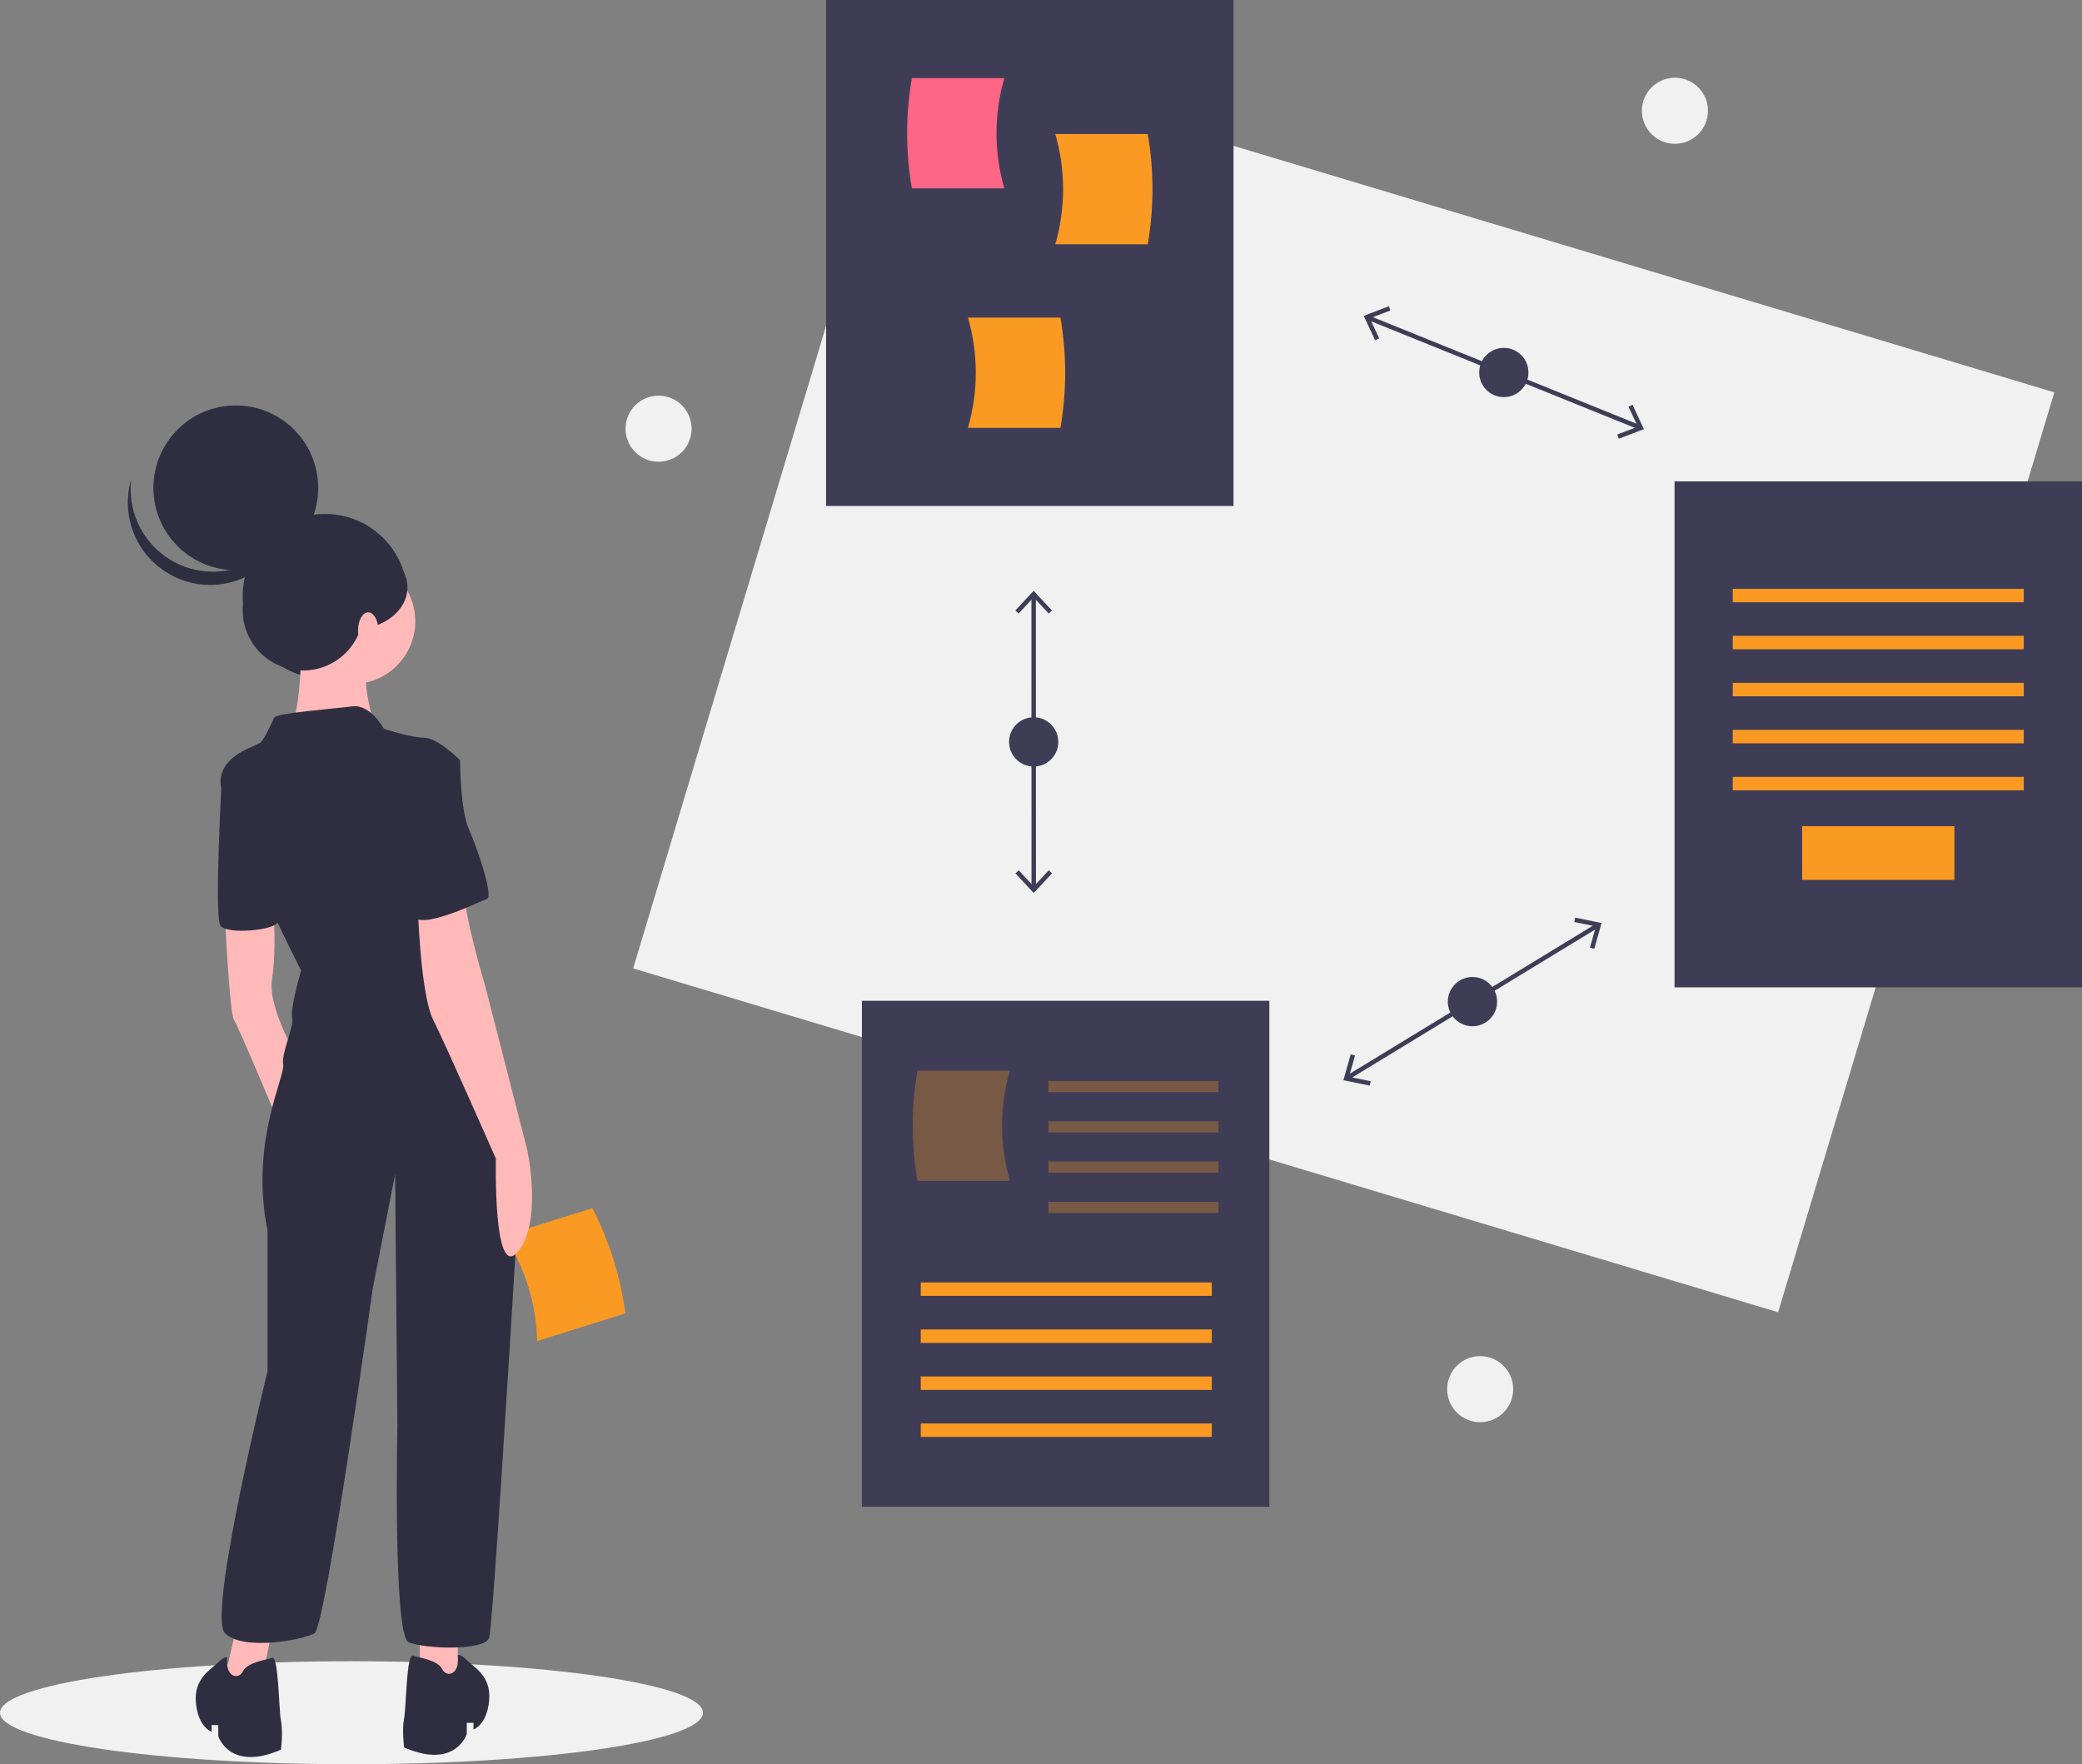 <svg width="930" height="788" viewBox="0 0 930 788" fill="none" xmlns="http://www.w3.org/2000/svg">
<rect x="0" y="0" width="930" height="788" fill="#808080" stroke="none"/>
<g id="process 1">
<path id="Vector" d="M748.166 64.233C756.315 64.233 762.921 57.627 762.921 49.477C762.921 41.328 756.315 34.722 748.166 34.722C740.016 34.722 733.41 41.328 733.41 49.477C733.41 57.627 740.016 64.233 748.166 64.233Z" fill="#F1F1F1"/>
<path id="Vector_2" d="M661.166 635.233C669.315 635.233 675.921 628.627 675.921 620.477C675.921 612.328 669.315 605.722 661.166 605.722C653.016 605.722 646.41 612.328 646.41 620.477C646.41 628.627 653.016 635.233 661.166 635.233Z" fill="#F1F1F1"/>
<path id="Vector_3" d="M294.166 206.233C302.315 206.233 308.921 199.627 308.921 191.477C308.921 183.328 302.315 176.722 294.166 176.722C286.016 176.722 279.41 183.328 279.41 191.477C279.41 199.627 286.016 206.233 294.166 206.233Z" fill="#F1F1F1"/>
<path id="Vector_4" d="M157 788C243.709 788 314 777.703 314 765C314 752.297 243.709 742 157 742C70.291 742 0 752.297 0 765C0 777.703 70.291 788 157 788Z" fill="#F1F1F1"/>
<path id="Vector_5" d="M239.936 598.976L279.351 586.628C277.169 570.236 272.19 554.341 264.629 539.634L225.214 551.981C234.463 565.94 239.568 582.235 239.936 598.976V598.976Z" fill="#FB9A23"/>
<path id="Vector_6" d="M145.2 303.153C165.524 303.153 182 286.677 182 266.353C182 246.029 165.524 229.553 145.2 229.553C124.876 229.553 108.4 246.029 108.4 266.353C108.4 286.677 124.876 303.153 145.2 303.153Z" fill="#2F2E41"/>
<path id="Vector_7" d="M105.5 727.5L98.5 757.5H115.5L122.5 723.5L105.5 727.5Z" fill="#FFB9B9"/>
<path id="Vector_8" d="M187.5 727.5V755.5L204.5 757.5V727.5H187.5Z" fill="#FFB9B9"/>
<path id="Vector_9" d="M100.5 409.5C100.5 409.5 102.5 452.5 104.5 455.5C106.5 458.5 124.5 501.5 124.5 501.5L133.5 473.5C133.5 473.5 119.5 450.5 121.5 437.5C123.5 424.5 122.24 408.503 122.24 408.503L100.5 409.5Z" fill="#FFB9B9"/>
<path id="Vector_10" d="M157.5 305.5C172.964 305.5 185.5 292.964 185.5 277.5C185.5 262.036 172.964 249.5 157.5 249.5C142.036 249.5 129.5 262.036 129.5 277.5C129.5 292.964 142.036 305.5 157.5 305.5Z" fill="#FFB9B9"/>
<path id="Vector_11" d="M134.5 280.5C134.5 280.5 135.5 320.5 128.5 326.5C121.5 332.5 168.5 327.5 168.5 327.5C168.5 327.5 158.5 299.5 166.5 293.5C174.5 287.5 134.5 280.5 134.5 280.5Z" fill="#FFB9B9"/>
<path id="Vector_12" d="M171.5 325.5C171.5 325.5 165.5 314.5 157.5 315.5C149.5 316.5 123.5 318.5 122.5 320.5C121.5 322.5 118.5 329.5 116.5 331.5C114.5 333.5 99.5 336.5 98.5 348.5C97.5 360.5 134.5 433.5 134.5 433.5C134.5 433.5 129.5 450.5 130.5 454.5C131.5 458.5 125.5 470.5 126.5 475.5C127.5 480.5 111.5 510.5 119.5 549.5V612.5C119.5 612.5 92.5 721.5 100.5 729.5C108.5 737.5 135.5 732.5 140.5 729.5C145.5 726.5 166.5 575.5 166.5 575.5L176.5 524.5L177.5 636.5C177.5 636.5 175.5 730.5 182.5 733.5C189.5 736.5 216.5 737.5 218.5 731.5C220.06 726.82 227.702 602.311 230.991 547.734C232.13 528.895 230.648 509.989 226.588 491.558C222.426 472.68 216.383 450.502 209.5 441.5C196.5 424.5 188.5 370.5 188.5 370.5L205.5 339.5C205.5 339.5 195.5 329.5 189.5 329.5C183.5 329.5 171.5 325.5 171.5 325.5Z" fill="#2F2E41"/>
<path id="Vector_13" d="M104.5 341.5L99.226 345.089C99.226 345.089 95.5 409.5 98.5 413.5C101.5 417.5 122.357 415.548 123.929 412.024C125.5 408.5 104.5 341.5 104.5 341.5Z" fill="#2F2E41"/>
<path id="Vector_14" d="M186.5 401.5C186.5 401.5 187.5 443.5 193.5 455.5C199.5 467.5 221.5 517.5 221.5 517.5C221.5 517.5 220.223 572.531 231.361 559.016C242.5 545.5 235.5 513.5 235.5 513.5L216.5 439.5C216.5 439.5 206.5 406.5 207.5 396.5C208.5 386.5 186.5 401.5 186.5 401.5Z" fill="#FFB9B9"/>
<path id="Vector_15" d="M204.5 739.299C204.5 739.299 205.5 738.5 208.5 741.5C211.5 744.5 219.5 748.5 218.5 759.5C217.5 770.5 211.5 772.5 211.5 772.5V769.5H208.5V774.5C208.5 774.5 203.5 790.5 180.5 780.5C180.5 780.5 179.5 772.5 180.5 767.5C181.5 762.5 181.5 738.5 184.5 739.5C187.5 740.5 195.5 741.5 197.5 745.5C199.5 749.5 205.5 748.098 204.5 739.299Z" fill="#2F2E41"/>
<path id="Vector_16" d="M101.5 740.299C101.5 740.299 100.5 739.5 97.5 742.5C94.5 745.5 86.5 749.5 87.5 760.5C88.5 771.5 94.5 773.5 94.5 773.5V770.5H97.5V775.5C97.5 775.5 102.5 791.5 125.5 781.5C125.5 781.5 126.5 773.5 125.5 768.5C124.5 763.5 124.5 739.5 121.5 740.5C118.5 741.5 110.5 742.5 108.5 746.5C106.5 750.5 100.5 749.098 101.5 740.299Z" fill="#2F2E41"/>
<path id="Vector_17" d="M191.5 336.5L205.5 339.5C205.5 339.5 205.5 361.5 209.5 370.5C213.5 379.5 220.5 400.5 217.5 401.5C214.5 402.5 186.5 416.5 184.5 408.5C182.5 400.5 177.5 336.5 191.5 336.5Z" fill="#2F2E41"/>
<path id="Vector_18" d="M105.334 254.699C125.658 254.699 142.133 238.224 142.133 217.9C142.133 197.576 125.658 181.1 105.334 181.1C85.01 181.1 68.534 197.576 68.534 217.9C68.534 238.224 85.01 254.699 105.334 254.699Z" fill="#2F2E41"/>
<path id="Vector_19" d="M73.592 248.372C78.355 251.815 83.873 254.067 89.685 254.939C95.497 255.812 101.433 255.28 106.997 253.388C112.561 251.496 117.591 248.299 121.666 244.065C125.742 239.831 128.743 234.682 130.421 229.049C129.786 234.097 128.112 238.958 125.504 243.326C122.895 247.694 119.41 251.473 115.267 254.426C111.125 257.379 106.415 259.441 101.435 260.482C96.455 261.522 91.314 261.519 86.335 260.473C81.357 259.426 76.649 257.359 72.51 254.401C68.371 251.443 64.89 247.659 62.287 243.289C59.684 238.918 58.015 234.054 57.387 229.006C56.758 223.958 57.183 218.834 58.634 213.958C57.81 220.509 58.764 227.16 61.395 233.216C64.027 239.271 68.24 244.506 73.592 248.372V248.372Z" fill="#2F2E41"/>
<path id="Vector_20" d="M135.387 299.473C150.291 299.473 162.374 287.39 162.374 272.486C162.374 257.582 150.291 245.5 135.387 245.5C120.483 245.5 108.4 257.582 108.4 272.486C108.4 287.39 120.483 299.473 135.387 299.473Z" fill="#2F2E41"/>
<path id="Vector_21" d="M158.08 281.073C171.291 281.073 182 272.697 182 262.366C182 252.035 171.291 243.66 158.08 243.66C144.869 243.66 134.16 252.035 134.16 262.366C134.16 272.697 144.869 281.073 158.08 281.073Z" fill="#2F2E41"/>
<path id="Vector_22" d="M164.46 289.567C166.967 289.567 169 285.971 169 281.535C169 277.099 166.967 273.503 164.46 273.503C161.953 273.503 159.92 277.099 159.92 281.535C159.92 285.971 161.953 289.567 164.46 289.567Z" fill="#FFB8B8"/>
<path id="Vector_23" d="M917.642 175.242L406.204 21.664L282.823 432.539L794.262 586.117L917.642 175.242Z" fill="#F1F1F1"/>
<path id="Vector_24" d="M611.165 141.893L732.305 190.858" stroke="#3F3D56" stroke-width="2" stroke-miterlimit="10"/>
<path id="Vector_25" d="M614.244 151.96L616.058 151.113L611.876 142.182L621.09 138.664L620.374 136.795L609.153 141.082L614.244 151.96Z" fill="#3F3D56"/>
<path id="Vector_26" d="M723.096 195.958L722.38 194.089L731.593 190.572L727.412 181.64L729.226 180.793L734.316 191.673L723.096 195.958Z" fill="#3F3D56"/>
<path id="Vector_27" d="M671.735 177.375C677.81 177.375 682.735 172.451 682.735 166.375C682.735 160.3 677.81 155.375 671.735 155.375C665.66 155.375 660.735 160.3 660.735 166.375C660.735 172.451 665.66 177.375 671.735 177.375Z" fill="#3F3D56"/>
<path id="Vector_28" d="M601.934 481.351L713.537 413.4" stroke="#3F3D56" stroke-width="2" stroke-miterlimit="10"/>
<path id="Vector_29" d="M611.848 484.891L612.251 482.93L602.59 480.953L605.268 471.461L603.341 470.919L600.082 482.48L611.848 484.891Z" fill="#3F3D56"/>
<path id="Vector_30" d="M712.13 423.833L710.203 423.291L712.882 413.801L703.22 411.822L703.624 409.862L715.391 412.274L712.13 423.833Z" fill="#3F3D56"/>
<path id="Vector_31" d="M657.735 458.375C663.81 458.375 668.735 453.451 668.735 447.375C668.735 441.3 663.81 436.375 657.735 436.375C651.66 436.375 646.735 441.3 646.735 447.375C646.735 453.451 651.66 458.375 657.735 458.375Z" fill="#3F3D56"/>
<path id="Vector_32" d="M461.715 266.044L461.755 396.706" stroke="#3F3D56" stroke-width="2" stroke-miterlimit="10"/>
<path id="Vector_33" d="M453.538 272.674L455.003 274.038L461.714 266.812L468.431 274.034L469.895 272.669L461.713 263.875L453.538 272.674Z" fill="#3F3D56"/>
<path id="Vector_34" d="M453.573 390.082L455.038 388.717L461.753 395.939L468.466 388.713L469.931 390.077L461.754 398.875L453.573 390.082Z" fill="#3F3D56"/>
<path id="Vector_35" d="M461.735 342.375C467.81 342.375 472.735 337.451 472.735 331.375C472.735 325.3 467.81 320.375 461.735 320.375C455.66 320.375 450.735 325.3 450.735 331.375C450.735 337.451 455.66 342.375 461.735 342.375Z" fill="#3F3D56"/>
<path id="Vector_36" d="M551 0H369V226H551V0Z" fill="#3F3D56"/>
<path id="Vector_37" d="M448.621 84.135H407.318C404.499 67.84 404.499 51.182 407.318 34.888H448.621C443.968 50.974 443.968 68.049 448.621 84.135V84.135Z" fill="#FF6584"/>
<path id="Vector_38" d="M471.379 109.112H512.683C515.501 92.818 515.501 76.16 512.683 59.865H471.379C476.032 75.951 476.032 93.026 471.379 109.112V109.112Z" fill="#FB9A23"/>
<path id="Vector_39" d="M432.379 191.112H473.683C476.501 174.818 476.501 158.16 473.683 141.866H432.379C437.032 157.951 437.032 175.026 432.379 191.112V191.112Z" fill="#FB9A23"/>
<path id="Vector_40" d="M930 215H748V441H930V215Z" fill="#3F3D56"/>
<path id="Vector_41" d="M904 263H774V269H904V263Z" fill="#FB9A23"/>
<path id="Vector_42" d="M904 284H774V290H904V284Z" fill="#FB9A23"/>
<path id="Vector_43" d="M904 305H774V311H904V305Z" fill="#FB9A23"/>
<path id="Vector_44" d="M904 326H774V332H904V326Z" fill="#FB9A23"/>
<path id="Vector_45" d="M904 347H774V353H904V347Z" fill="#FB9A23"/>
<path id="Vector_46" d="M873 369H805V393H873V369Z" fill="#FB9A23"/>
<path id="Vector_47" d="M567 447H385V673H567V447Z" fill="#3F3D56"/>
<path id="Vector_48" d="M541.296 572.806H411.296V578.806H541.296V572.806Z" fill="#FB9A23"/>
<path id="Vector_49" d="M541.296 593.806H411.296V599.806H541.296V593.806Z" fill="#FB9A23"/>
<path id="Vector_50" d="M541.296 614.806H411.296V620.806H541.296V614.806Z" fill="#FB9A23"/>
<path id="Vector_51" d="M541.296 635.806H411.296V641.806H541.296V635.806Z" fill="#FB9A23"/>
<path id="Vector_52" opacity="0.3" d="M451.121 527.441H409.818C406.999 511.146 406.999 494.488 409.818 478.194H451.121C446.468 494.28 446.468 511.355 451.121 527.441V527.441Z" fill="#FB9A23"/>
<path id="Vector_53" opacity="0.3" d="M544.296 482.806H468.296V487.806H544.296V482.806Z" fill="#FB9A23"/>
<path id="Vector_54" opacity="0.3" d="M544.296 500.806H468.296V505.806H544.296V500.806Z" fill="#FB9A23"/>
<path id="Vector_55" opacity="0.3" d="M544.296 518.806H468.296V523.806H544.296V518.806Z" fill="#FB9A23"/>
<path id="Vector_56" opacity="0.3" d="M544.296 536.806H468.296V541.806H544.296V536.806Z" fill="#FB9A23"/>
</g>
</svg>
